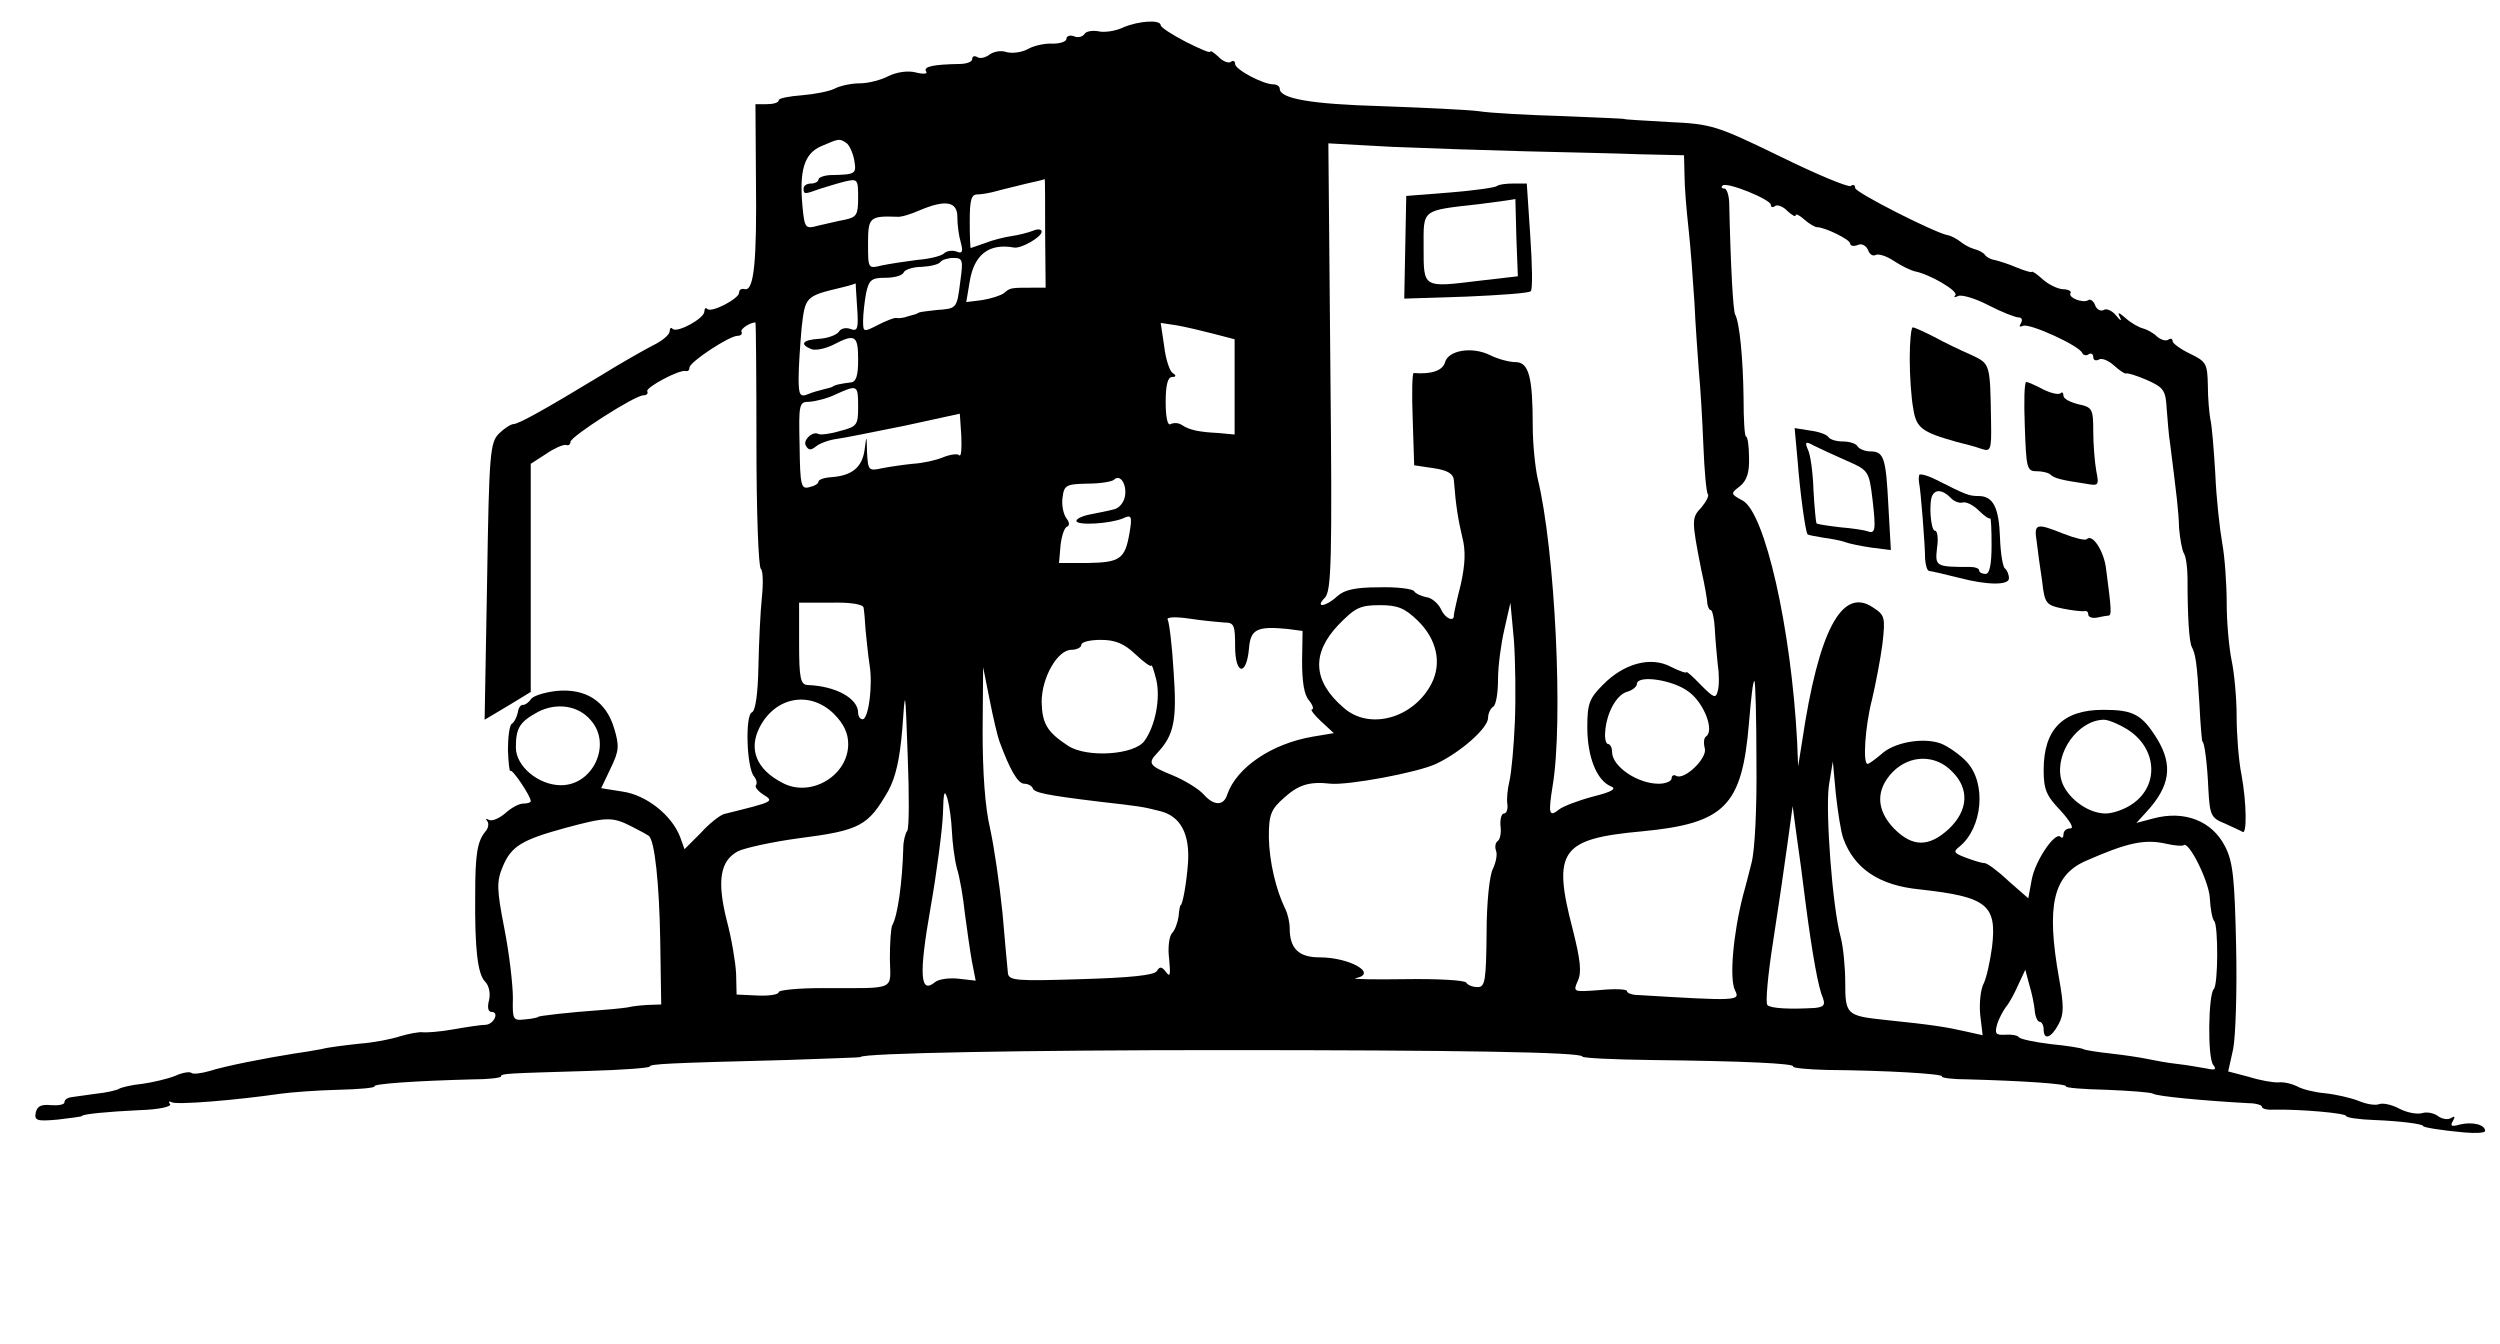 <?xml version="1.0" standalone="no"?>
<!DOCTYPE svg PUBLIC "-//W3C//DTD SVG 20010904//EN"
 "http://www.w3.org/TR/2001/REC-SVG-20010904/DTD/svg10.dtd">
<svg version="1.0" xmlns="http://www.w3.org/2000/svg"
 width="504pt" height="271pt" viewBox="0 0 504 271"
 preserveAspectRatio="xMidYMid meet">
<g transform="translate(0,271) scale(0.1,-0.1)"
fill="#000000" stroke="none">
<path d="M2265 2655 c-16 -8 -40 -11 -51 -8 -12 2 -25 0 -28 -6 -4 -5 -13 -8
-21 -4 -8 3 -15 0 -15 -5 0 -6 -13 -10 -28 -10 -15 1 -38 -4 -50 -11 -13 -7
-32 -9 -43 -6 -11 4 -26 1 -34 -5 -8 -6 -19 -9 -25 -5 -5 3 -10 2 -10 -4 0 -6
-12 -10 -27 -10 -51 -1 -72 -5 -66 -15 4 -5 -5 -6 -21 -2 -15 4 -37 1 -54 -7
-15 -8 -41 -15 -59 -15 -17 0 -40 -5 -51 -11 -10 -5 -40 -11 -65 -13 -26 -2
-47 -6 -47 -10 0 -5 -11 -8 -24 -8 l-23 0 1 -152 c2 -165 -4 -224 -22 -221 -7
2 -12 -1 -12 -7 0 -12 -55 -41 -64 -33 -3 4 -6 1 -6 -5 0 -14 -55 -44 -64 -35
-3 4 -6 1 -6 -5 0 -7 -16 -20 -35 -29 -19 -10 -65 -36 -102 -59 -117 -71 -168
-99 -178 -99 -5 0 -19 -9 -29 -19 -18 -18 -20 -39 -24 -298 l-5 -279 47 28 46
28 0 230 0 230 31 20 c16 11 34 19 40 18 5 -2 9 1 9 6 0 11 130 94 147 94 7 0
10 4 8 8 -5 7 65 45 78 41 4 -1 7 2 7 7 0 11 80 64 97 64 7 0 10 4 8 8 -4 5
17 19 28 19 1 0 2 -111 2 -246 0 -135 4 -248 9 -251 4 -3 5 -28 2 -57 -3 -28
-6 -91 -7 -139 -1 -56 -6 -90 -13 -93 -14 -5 -11 -111 4 -129 5 -6 7 -14 4
-18 -3 -3 4 -12 15 -19 22 -14 22 -14 -79 -39 -8 -2 -30 -19 -47 -38 l-33 -33
-9 25 c-17 44 -68 84 -115 91 l-44 7 19 40 c17 35 18 45 7 81 -16 54 -57 81
-117 75 -24 -3 -47 -10 -51 -17 -4 -6 -11 -11 -15 -11 -5 1 -10 -6 -11 -15 -2
-9 -7 -20 -12 -23 -5 -3 -8 -27 -8 -53 1 -25 3 -45 5 -42 4 4 41 -51 41 -61 0
-3 -7 -5 -15 -5 -9 0 -25 -9 -37 -20 -12 -10 -26 -16 -32 -13 -6 3 -8 3 -4 -2
4 -4 3 -15 -4 -22 -16 -20 -20 -46 -20 -128 -1 -109 5 -159 20 -174 8 -8 11
-24 8 -37 -4 -15 -2 -24 5 -24 16 0 5 -25 -12 -26 -8 0 -36 -4 -64 -9 -27 -5
-56 -7 -63 -6 -7 1 -28 -3 -45 -8 -18 -6 -54 -13 -82 -15 -27 -3 -62 -7 -77
-11 -16 -3 -40 -7 -55 -9 -57 -9 -139 -25 -170 -35 -17 -5 -34 -7 -37 -4 -3 3
-18 1 -33 -6 -15 -6 -45 -13 -66 -16 -21 -2 -42 -7 -47 -10 -5 -3 -26 -8 -47
-10 -21 -3 -44 -6 -50 -7 -7 -1 -13 -5 -13 -10 0 -5 -12 -7 -27 -6 -20 2 -28
-2 -31 -15 -3 -16 2 -18 45 -14 26 3 48 6 48 7 0 4 53 9 117 12 37 1 64 7 61
12 -4 5 -2 7 3 4 8 -6 130 4 219 17 22 3 74 7 117 8 42 1 75 4 73 7 -3 5 82
11 198 14 31 0 57 3 57 6 0 6 11 6 177 11 68 2 123 6 123 9 0 5 37 7 275 13
83 3 150 5 150 6 0 8 341 14 725 14 473 0 730 -4 730 -13 0 -3 62 -6 138 -7
186 -2 291 -7 287 -13 -2 -3 29 -6 68 -7 123 -1 235 -8 232 -13 -2 -3 22 -6
53 -6 110 -3 200 -9 197 -14 -2 -3 35 -6 82 -7 47 -2 89 -5 94 -8 7 -5 100
-14 192 -19 15 0 27 -4 27 -7 0 -4 10 -7 23 -6 54 1 147 -7 147 -13 0 -3 26
-7 58 -8 51 -2 97 -8 97 -12 0 -3 39 -9 83 -13 23 -2 42 -1 42 3 0 13 -26 19
-51 13 -17 -5 -20 -3 -14 7 5 9 4 11 -4 6 -6 -4 -18 -2 -26 4 -8 6 -22 9 -32
6 -10 -3 -31 1 -46 9 -15 8 -33 12 -41 9 -7 -3 -26 0 -42 7 -16 6 -46 13 -67
15 -21 2 -46 8 -56 14 -10 5 -26 9 -37 8 -10 -1 -38 4 -60 11 l-42 11 10 45
c5 25 8 118 6 208 -3 134 -6 169 -22 200 -26 52 -82 74 -145 57 l-34 -9 20 22
c48 52 54 94 22 147 -31 50 -48 59 -109 59 -81 0 -120 -39 -120 -121 0 -39 5
-52 34 -82 19 -21 28 -36 20 -36 -8 0 -14 -5 -14 -12 0 -6 -3 -9 -6 -5 -11 11
-51 -48 -58 -86 l-7 -38 -40 35 c-21 20 -43 36 -48 36 -6 0 -22 5 -38 11 -24
9 -26 12 -13 22 47 38 55 128 15 171 -13 14 -37 31 -52 37 -35 13 -95 3 -121
-22 -12 -10 -24 -19 -27 -19 -10 0 -5 76 9 130 7 30 17 81 21 112 6 54 5 58
-20 74 -62 41 -109 -48 -142 -271 l-8 -50 -2 50 c-12 229 -65 462 -110 486
-24 13 -25 14 -5 29 14 12 19 28 18 58 0 23 -3 42 -6 42 -3 0 -5 35 -5 77 -1
80 -8 153 -17 169 -4 8 -9 92 -12 227 -1 15 -5 27 -10 27 -5 0 -7 3 -3 6 8 8
97 -28 97 -39 0 -5 4 -6 9 -2 5 3 17 -2 25 -11 9 -8 16 -12 16 -8 0 4 8 0 18
-9 9 -8 21 -15 25 -15 16 0 67 -25 67 -33 0 -5 7 -6 15 -3 8 4 17 -1 21 -10 3
-9 10 -13 15 -10 6 3 22 -2 37 -12 15 -10 34 -19 42 -21 29 -5 89 -40 82 -48
-4 -5 -2 -5 5 -2 6 4 34 -4 61 -18 27 -14 55 -25 62 -25 6 0 8 -5 4 -12 -4 -6
-3 -8 4 -5 11 7 115 -40 120 -55 2 -4 8 -6 13 -2 5 3 9 0 9 -6 0 -6 5 -8 11
-5 5 4 19 -1 31 -12 11 -10 22 -17 24 -16 2 2 21 -4 42 -13 34 -15 38 -21 40
-58 2 -23 4 -54 7 -71 13 -104 17 -134 18 -170 2 -22 6 -45 10 -51 4 -7 7 -29
7 -50 0 -75 3 -129 9 -139 7 -14 10 -29 15 -115 2 -41 5 -75 6 -75 4 0 10 -46
12 -96 3 -52 5 -58 33 -69 17 -8 33 -15 36 -17 9 -6 8 59 -2 114 -6 29 -10 83
-10 120 0 37 -5 88 -10 111 -5 24 -10 76 -10 115 0 40 -4 95 -9 122 -5 28 -12
91 -14 140 -3 50 -7 99 -10 110 -2 11 -5 41 -5 68 -1 44 -3 48 -36 64 -19 9
-35 21 -35 25 0 5 -4 7 -9 3 -5 -3 -15 0 -23 7 -7 7 -20 14 -28 16 -8 2 -24
11 -34 20 -15 13 -18 14 -12 2 4 -8 1 -7 -8 4 -8 10 -20 15 -25 11 -6 -3 -14
1 -17 9 -3 9 -10 14 -14 11 -11 -7 -41 5 -36 14 3 4 -5 8 -16 8 -11 1 -29 10
-40 20 -11 10 -21 17 -22 15 0 -2 -14 2 -31 9 -16 7 -36 13 -44 15 -8 1 -17 6
-20 11 -3 4 -13 9 -21 11 -8 2 -21 9 -28 15 -8 6 -19 12 -26 13 -26 5 -186 86
-186 95 0 6 -4 8 -9 4 -5 -3 -70 24 -143 60 -128 62 -137 65 -223 69 -50 3
-90 5 -90 6 0 1 -56 3 -125 6 -69 2 -145 6 -170 10 -25 3 -112 7 -195 10 -141
4 -205 15 -205 35 0 5 -6 9 -13 9 -21 0 -77 30 -77 41 0 6 -4 8 -9 4 -5 -3
-17 2 -25 11 -9 8 -16 13 -16 10 0 -4 -22 6 -50 20 -27 14 -50 29 -50 33 0 12
-44 9 -75 -4z m-559 -233 c6 -4 13 -19 16 -34 5 -29 4 -30 -49 -31 -13 -1 -23
-5 -23 -9 0 -4 -7 -8 -15 -8 -8 0 -15 -4 -15 -10 0 -12 2 -12 32 -1 13 4 35
11 51 15 26 6 27 5 27 -33 0 -34 -3 -39 -27 -44 -16 -3 -40 -9 -54 -12 -25 -7
-27 -5 -31 37 -7 74 3 108 37 123 37 16 37 16 51 7z m1369 -17 c77 -2 181 -4
230 -6 l90 -2 1 -41 c0 -23 4 -70 8 -106 4 -36 9 -103 12 -150 2 -47 7 -110 9
-140 3 -30 7 -97 9 -148 2 -51 6 -95 9 -98 3 -3 -3 -15 -13 -27 -20 -21 -20
-25 0 -127 7 -30 12 -61 12 -67 1 -7 4 -13 7 -13 3 0 7 -17 8 -37 1 -21 4 -54
6 -73 3 -19 3 -43 0 -53 -4 -16 -8 -14 -34 12 -16 17 -29 28 -29 26 0 -3 -14
2 -32 11 -40 21 -94 7 -137 -37 -27 -27 -31 -38 -31 -85 0 -60 19 -107 47
-119 13 -5 4 -11 -36 -21 -30 -8 -61 -20 -68 -26 -20 -16 -22 -9 -13 47 22
129 5 477 -30 620 -5 22 -10 70 -10 106 0 100 -8 129 -35 129 -12 0 -35 6 -51
14 -36 18 -85 10 -91 -15 -5 -16 -27 -24 -63 -21 -3 0 -4 -41 -2 -93 l3 -93
40 -6 c27 -4 39 -11 40 -24 4 -53 9 -81 17 -115 7 -27 6 -54 -3 -95 -8 -31
-14 -59 -14 -62 1 -15 -18 -7 -26 12 -6 12 -19 23 -29 24 -10 2 -22 7 -25 12
-3 5 -35 9 -71 8 -47 0 -70 -5 -84 -18 -24 -22 -46 -24 -25 -3 13 14 15 72 11
466 l-4 450 128 -7 c71 -3 192 -7 269 -9z m-968 -165 l1 -110 -29 0 c-40 0
-43 0 -55 -11 -7 -5 -26 -11 -44 -14 l-32 -4 7 42 c9 54 39 77 89 68 14 -3 56
21 56 32 0 5 -8 6 -17 2 -10 -4 -30 -9 -44 -11 -14 -2 -38 -8 -53 -14 -15 -5
-28 -10 -29 -10 -1 0 -2 24 -2 54 0 42 3 54 15 54 8 0 26 3 40 7 14 4 41 10
60 15 19 4 35 8 36 9 1 0 1 -48 1 -109z m-177 33 c0 -16 3 -39 7 -52 5 -19 3
-23 -9 -18 -9 3 -20 1 -25 -4 -5 -5 -29 -11 -54 -13 -24 -3 -56 -8 -71 -11
-28 -7 -28 -7 -28 44 0 53 3 56 59 54 7 -1 27 5 45 13 52 22 76 18 76 -13z m6
-130 c-7 -56 -7 -55 -48 -58 -18 -2 -34 -4 -35 -5 -2 -1 -7 -4 -13 -5 -5 -1
-13 -4 -17 -5 -5 -1 -12 -2 -16 -1 -4 1 -21 -6 -37 -14 -29 -15 -30 -15 -30 8
0 14 3 39 6 56 6 27 11 31 39 31 19 0 35 5 37 11 2 5 18 11 36 11 18 1 35 5
38 10 3 4 15 8 26 8 19 0 20 -4 14 -47z m-208 -53 c3 -43 1 -49 -14 -43 -9 3
-19 1 -23 -6 -4 -6 -22 -13 -39 -14 -34 -2 -41 -11 -16 -21 8 -3 28 1 44 9 44
23 50 19 50 -30 0 -33 -4 -45 -15 -46 -17 -2 -34 -5 -37 -9 -2 -1 -10 -3 -18
-5 -8 -2 -23 -6 -32 -10 -15 -6 -18 -1 -18 32 0 22 3 67 6 101 7 64 8 65 79
82 17 4 30 8 30 9 0 0 1 -21 3 -49z m719 -53 l42 -11 0 -96 0 -96 -32 3 c-40
2 -59 6 -74 16 -7 5 -17 5 -23 2 -6 -4 -10 13 -10 44 0 34 4 51 13 51 8 0 9 3
1 8 -6 4 -14 28 -17 54 l-7 47 33 -5 c17 -3 51 -11 74 -17z m-717 -147 c0 -37
-2 -40 -37 -49 -20 -6 -39 -8 -43 -6 -11 7 -33 -13 -25 -24 5 -9 10 -9 20 -1
7 6 26 13 41 15 16 2 79 15 139 27 l110 24 3 -45 c1 -25 0 -42 -4 -39 -3 4
-18 2 -33 -4 -14 -6 -42 -12 -61 -13 -19 -2 -47 -6 -62 -9 -27 -6 -28 -4 -30
31 -1 37 -1 37 -5 6 -5 -35 -25 -52 -67 -55 -15 -1 -26 -5 -26 -9 0 -4 -8 -9
-18 -11 -17 -5 -19 3 -20 83 -2 86 -1 89 20 89 13 1 37 7 53 15 44 20 45 19
45 -25z m538 -180 c-2 -13 -12 -25 -23 -27 -11 -3 -32 -7 -47 -10 -16 -3 -28
-9 -28 -13 0 -10 68 -6 94 5 17 8 19 5 13 -30 -9 -52 -19 -59 -85 -60 l-57 0
3 35 c2 19 8 37 13 38 6 3 5 9 -1 17 -6 8 -10 26 -8 41 3 26 7 28 50 29 26 0
50 4 54 8 12 12 26 -9 22 -33z m-527 -225 c1 -5 3 -26 4 -45 2 -19 5 -51 8
-70 7 -41 -2 -110 -14 -110 -5 0 -9 6 -9 13 0 29 -45 54 -102 56 -14 1 -17 13
-17 84 l0 82 64 0 c38 1 65 -3 66 -10z m1117 -26 c39 -38 49 -86 28 -127 -36
-70 -125 -95 -177 -49 -62 53 -66 109 -11 167 34 35 44 40 84 40 36 0 50 -6
76 -31z m196 -204 c-2 -49 -7 -103 -11 -120 -4 -16 -6 -38 -4 -47 1 -10 -2
-18 -7 -18 -5 0 -8 -11 -7 -25 2 -14 -1 -27 -5 -30 -5 -3 -7 -12 -4 -20 3 -7
0 -23 -6 -36 -7 -12 -13 -68 -13 -130 -1 -96 -3 -109 -18 -109 -10 0 -20 4
-23 9 -3 5 -59 8 -123 7 -65 -1 -110 0 -100 2 46 9 -12 42 -73 42 -42 0 -60
18 -60 59 0 12 -4 29 -9 39 -19 39 -32 95 -33 144 0 46 4 56 31 80 29 26 51
33 94 28 36 -3 173 22 212 40 49 23 105 72 105 93 0 9 5 19 10 22 6 3 10 28
10 55 0 27 6 72 13 102 l12 53 7 -75 c3 -41 4 -115 2 -165z m-586 200 c20 0
22 -5 22 -48 0 -58 23 -61 28 -4 3 39 17 45 78 39 l30 -4 -1 -61 c0 -41 4 -68
14 -79 8 -10 10 -18 6 -18 -4 0 4 -11 18 -24 l26 -24 -42 -7 c-83 -14 -154
-62 -173 -117 -7 -23 -27 -23 -48 1 -10 11 -38 28 -62 38 -47 19 -51 24 -31
45 34 36 40 66 33 164 -3 53 -9 100 -12 105 -3 5 16 6 43 2 26 -4 58 -7 71 -8z
m-179 -64 c17 -16 31 -26 32 -23 1 4 5 -9 10 -28 9 -38 -2 -94 -24 -124 -21
-28 -115 -34 -153 -10 -43 28 -53 45 -54 89 0 49 32 105 60 105 11 0 20 5 20
10 0 6 18 10 39 10 29 0 47 -7 70 -29z m-274 -176 c21 -57 37 -85 50 -85 7 0
15 -4 17 -9 3 -9 26 -14 133 -27 87 -10 87 -10 123 -19 42 -10 61 -46 57 -105
-3 -41 -11 -85 -15 -85 -1 0 -3 -10 -4 -23 -2 -12 -7 -27 -13 -33 -6 -6 -9
-30 -6 -52 3 -32 2 -38 -6 -27 -9 12 -13 12 -19 2 -6 -8 -52 -13 -153 -16
-130 -4 -145 -3 -147 12 -1 9 -6 64 -11 122 -6 58 -17 134 -25 170 -10 42 -15
112 -15 195 l1 130 13 -65 c7 -36 16 -74 20 -85z m1390 100 c31 -23 52 -79 34
-90 -4 -3 -5 -13 -2 -24 5 -20 -42 -65 -58 -55 -5 3 -9 0 -9 -5 0 -6 -12 -11
-26 -11 -43 0 -94 35 -94 64 0 9 -4 16 -8 16 -4 0 -7 10 -6 23 2 38 22 75 43
82 12 3 21 11 21 16 0 19 73 9 105 -16z m136 -141 c1 -92 -3 -178 -10 -204 -6
-25 -14 -54 -17 -65 -20 -78 -28 -169 -16 -192 11 -21 3 -21 -195 -9 -13 0
-23 4 -23 8 0 4 -25 5 -55 2 -54 -4 -54 -4 -44 19 8 17 5 42 -10 102 -42 160
-25 184 139 199 168 16 202 51 216 219 4 48 8 86 11 84 2 -2 4 -76 4 -163z
m-1712 -139 c-4 -5 -8 -21 -8 -35 -2 -69 -11 -135 -22 -155 -3 -5 -5 -36 -5
-68 1 -65 16 -59 -136 -59 -49 0 -88 -4 -88 -8 0 -5 -19 -8 -42 -7 l-43 2 -1
42 c-1 22 -9 71 -19 108 -20 80 -13 120 23 139 15 7 70 19 122 26 125 16 140
25 181 96 15 28 23 64 28 124 6 85 6 85 11 -55 3 -77 3 -144 -1 -150z m-148
236 c20 -20 29 -39 29 -61 0 -64 -76 -109 -133 -78 -52 27 -68 67 -46 111 32
63 102 75 150 28z m-490 -13 c43 -48 5 -131 -60 -131 -45 0 -91 38 -91 76 0
40 8 52 45 72 37 19 81 13 106 -17z m3097 -18 c60 -37 66 -112 12 -150 -15
-11 -40 -20 -55 -20 -38 0 -82 35 -90 70 -12 53 34 117 85 119 8 1 30 -8 48
-19z m-353 -85 c36 -35 33 -79 -6 -116 -40 -37 -73 -37 -110 0 -37 38 -38 79
-3 115 35 35 86 35 119 1z m-219 -135 c22 -61 72 -95 154 -103 136 -15 156
-31 146 -116 -4 -29 -11 -62 -17 -74 -6 -11 -9 -39 -7 -62 l5 -42 -36 8 c-35
8 -64 13 -162 23 -76 8 -79 11 -79 75 0 31 -4 72 -9 91 -17 61 -31 254 -24
306 l8 49 6 -65 c4 -36 10 -76 15 -90z m-1797 15 c1 -22 5 -56 10 -75 6 -19
13 -60 16 -90 4 -30 10 -73 14 -96 l8 -41 -35 4 c-19 2 -40 -1 -47 -7 -30 -25
-33 14 -9 150 13 74 24 160 25 190 1 43 3 50 9 30 4 -14 8 -43 9 -65z m1721
-145 c14 -107 26 -172 35 -192 5 -14 2 -18 -16 -20 -51 -3 -90 -1 -96 6 -4 4
1 60 11 124 10 64 23 153 29 197 l11 80 8 -60 c5 -33 13 -94 18 -135z m-2367
154 c18 -9 34 -18 35 -19 12 -10 21 -96 23 -209 l2 -131 -29 -1 c-16 -1 -31
-3 -34 -4 -3 -1 -27 -4 -55 -6 -70 -5 -130 -12 -130 -14 0 -1 -12 -4 -26 -5
-25 -3 -26 -1 -25 43 0 26 -7 88 -17 139 -16 82 -16 96 -3 127 17 40 38 53
126 77 82 22 94 23 133 3z m3129 -38 c10 10 51 -72 53 -106 1 -22 5 -43 9 -47
8 -9 8 -128 -1 -137 -11 -11 -13 -139 -1 -153 7 -9 4 -11 -14 -7 -12 2 -39 7
-58 9 -19 2 -46 7 -60 10 -14 3 -47 8 -74 11 -28 3 -53 7 -56 9 -3 2 -33 7
-65 10 -33 4 -62 10 -65 14 -3 4 -15 6 -28 5 -18 -1 -21 2 -16 20 3 11 12 28
18 36 7 8 18 29 25 45 l14 30 8 -30 c5 -16 10 -40 11 -52 1 -13 6 -23 10 -23
4 0 8 -7 8 -15 0 -23 15 -18 30 10 11 20 11 37 1 93 -26 146 -12 207 53 236
84 37 119 45 163 35 18 -4 33 -5 35 -3z"/>
<path d="M3018 2335 c-3 -3 -45 -9 -94 -13 l-89 -7 -2 -104 -2 -103 125 4 c68
3 127 7 130 11 4 3 3 54 -1 112 l-7 105 -27 0 c-15 0 -30 -2 -33 -5z m39 -104
l3 -78 -78 -9 c-114 -14 -112 -15 -112 67 0 79 -6 74 116 88 38 5 69 9 69 10
0 0 1 -35 2 -78z"/>
<path d="M3850 1988 c0 -35 3 -80 7 -101 6 -40 17 -48 88 -68 17 -4 39 -10 50
-14 18 -6 20 -2 19 52 -2 122 -1 119 -41 138 -21 9 -54 25 -74 36 -20 10 -39
19 -43 19 -3 0 -6 -28 -6 -62z"/>
<path d="M4082 1850 c3 -84 4 -90 24 -90 11 0 24 -3 28 -7 7 -7 22 -11 70 -18
27 -5 28 -4 22 26 -3 17 -6 53 -6 79 0 46 -2 49 -30 55 -16 4 -30 11 -30 17 0
6 -3 9 -6 5 -4 -3 -19 0 -35 8 -15 8 -31 15 -34 15 -4 0 -5 -40 -3 -90z"/>
<path d="M3624 1781 c5 -66 16 -144 20 -148 1 -2 16 -4 32 -7 16 -2 36 -6 44
-9 8 -3 32 -8 53 -11 l39 -5 -5 89 c-5 98 -9 110 -37 110 -10 0 -22 5 -25 10
-3 6 -17 10 -30 10 -13 0 -26 4 -29 9 -3 5 -20 11 -37 13 l-31 5 6 -66z m97 1
c46 -20 47 -21 54 -79 7 -61 6 -70 -10 -64 -5 2 -30 6 -55 8 -25 3 -46 6 -48
8 -1 1 -4 31 -6 66 -1 35 -6 72 -11 82 -7 16 -5 18 11 9 10 -5 40 -19 65 -30z"/>
<path d="M3869 1752 c-1 -4 -1 -11 0 -16 3 -13 12 -124 12 -153 1 -13 4 -23 8
-24 7 -1 25 -5 61 -14 57 -15 100 -15 100 -1 0 8 -4 17 -8 20 -4 2 -9 30 -10
62 -2 61 -14 84 -43 84 -19 0 -25 2 -86 33 -18 9 -34 13 -34 9z m63 -45 c7 -8
18 -12 25 -10 6 2 21 -5 32 -16 10 -10 21 -18 23 -16 2 2 3 -22 3 -54 0 -39
-4 -58 -12 -58 -7 0 -13 3 -13 7 0 4 -8 7 -17 7 -71 0 -72 1 -68 38 3 19 1 35
-4 35 -9 0 -13 59 -5 72 7 12 21 10 36 -5z"/>
<path d="M4106 1618 c2 -18 7 -54 11 -80 5 -45 8 -48 42 -55 20 -4 39 -6 44
-5 4 1 7 -2 7 -7 0 -5 8 -8 18 -6 9 2 20 4 23 4 6 1 6 10 -5 93 -4 37 -28 73
-39 61 -4 -3 -24 2 -47 11 -55 22 -60 21 -54 -16z"/>
</g>
</svg>
